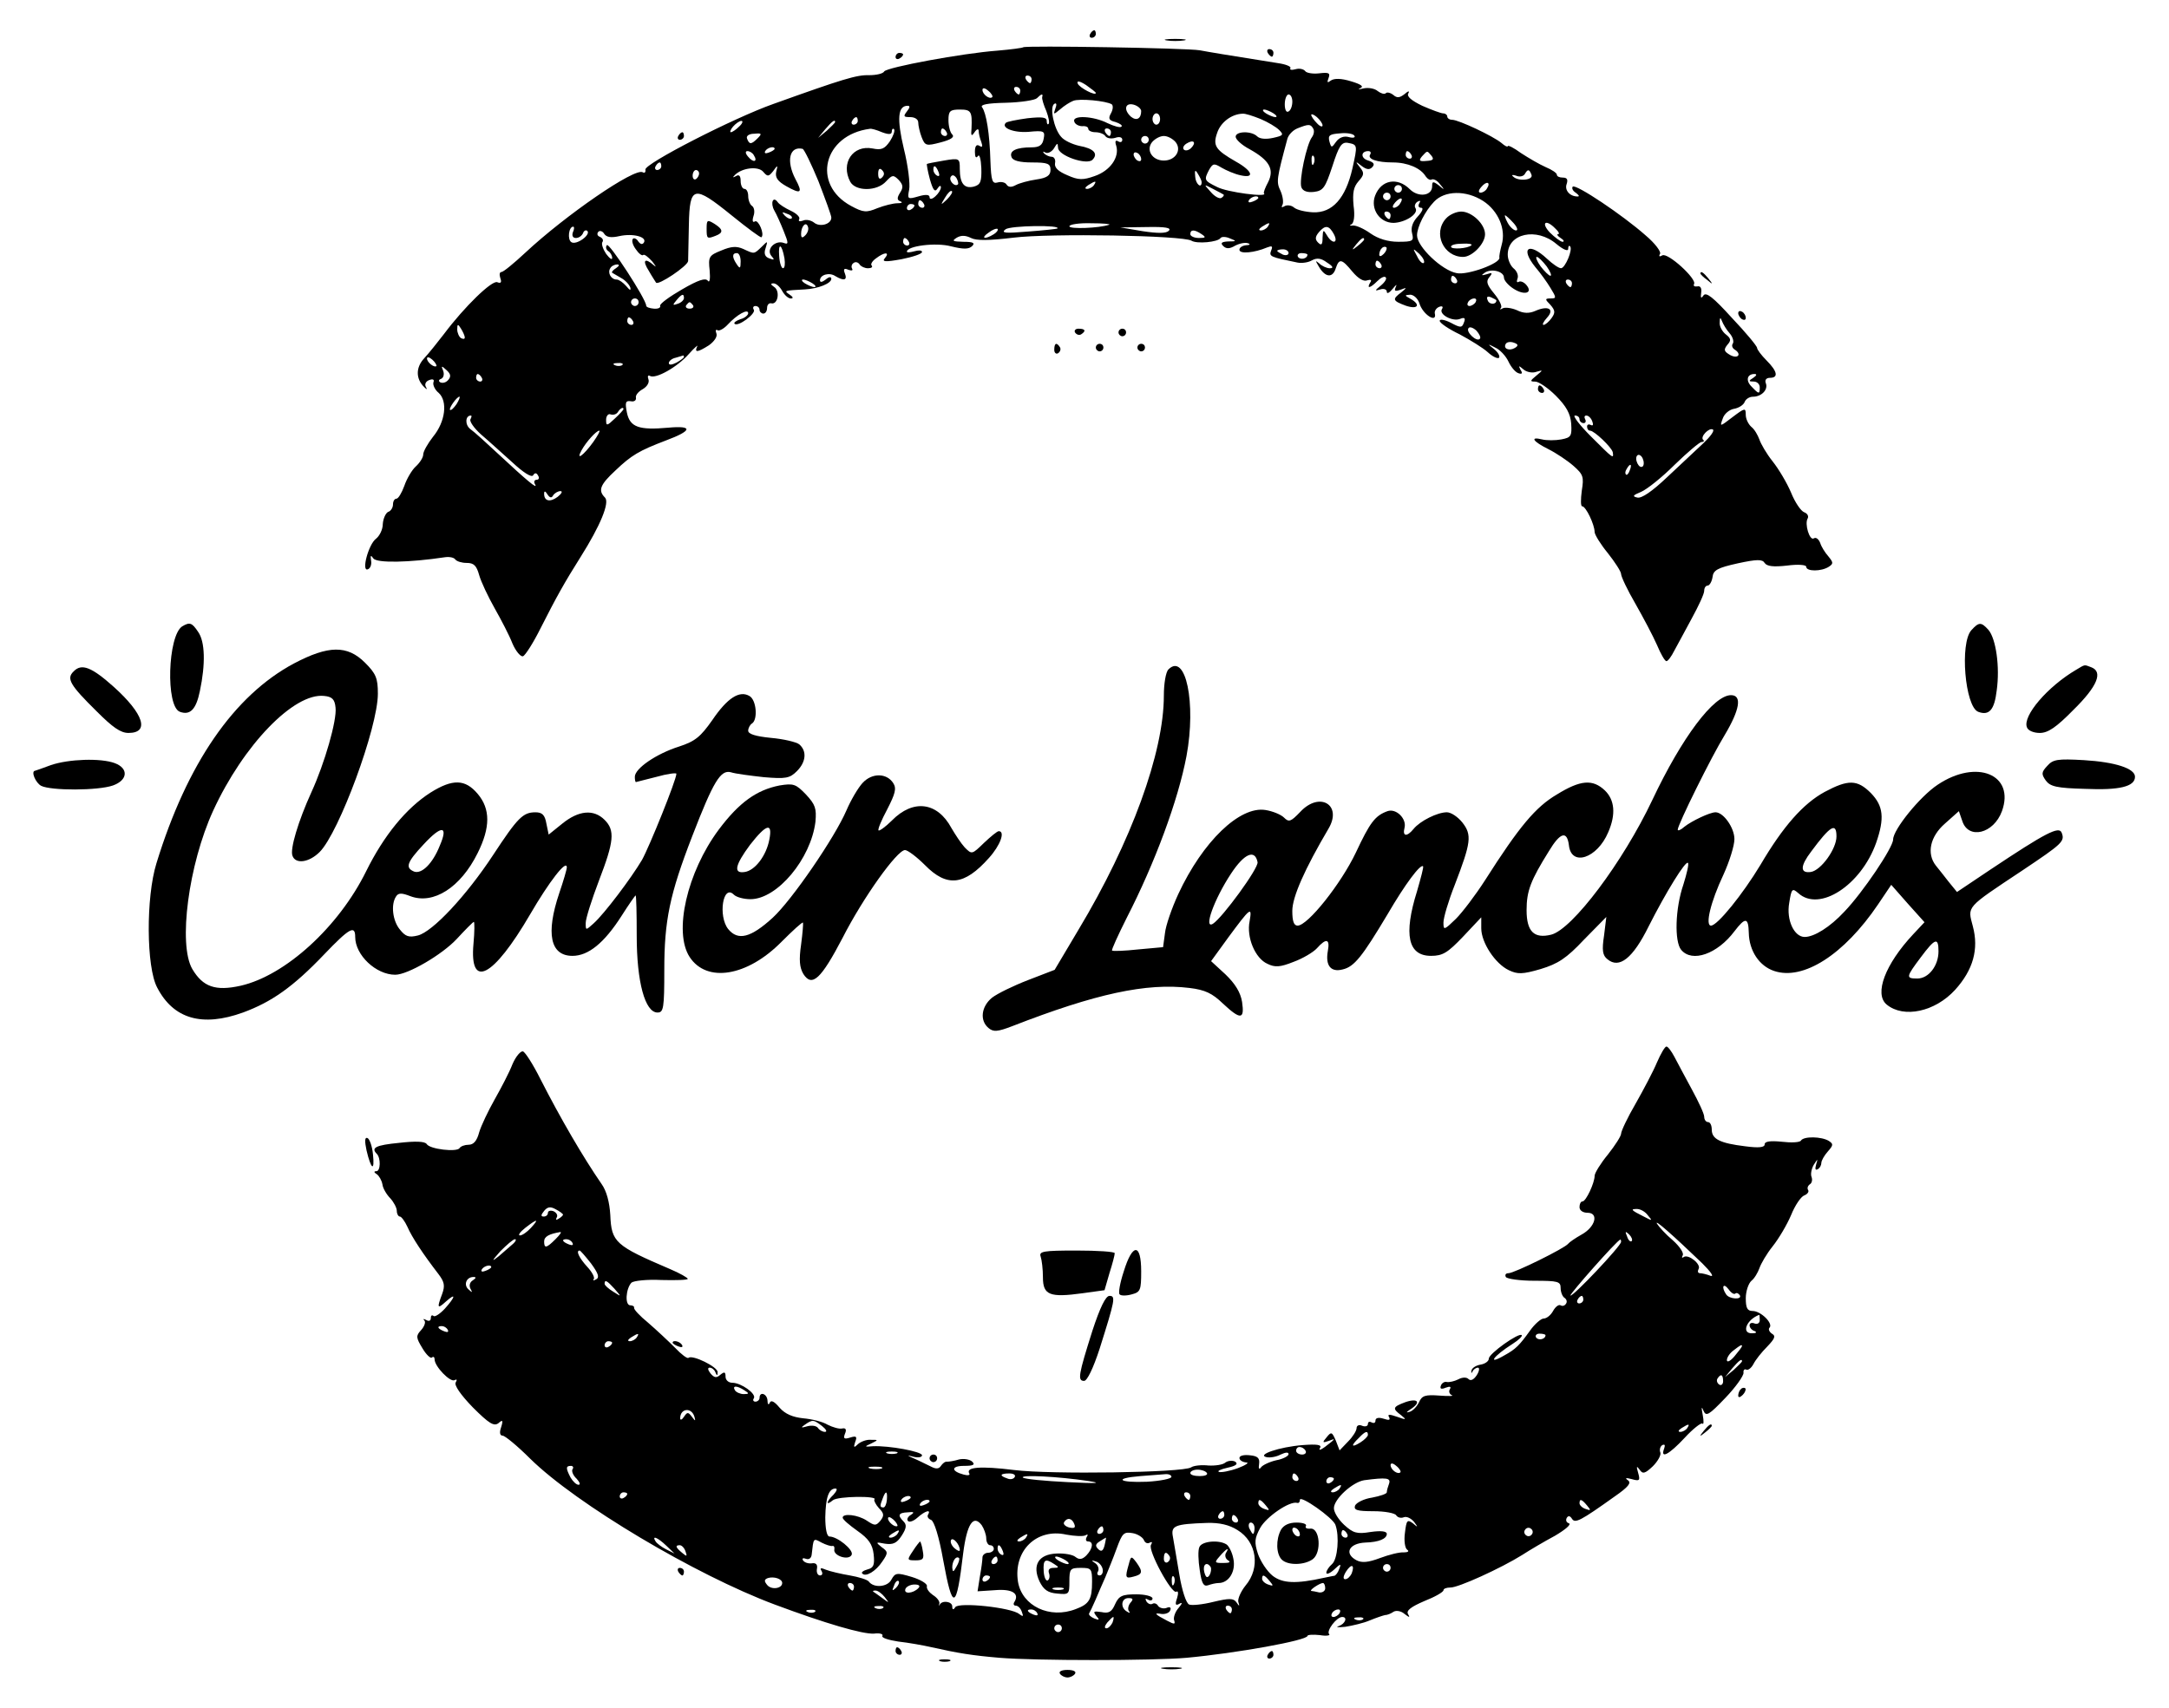 <?xml version="1.0" standalone="no"?>
<!DOCTYPE svg PUBLIC "-//W3C//DTD SVG 20010904//EN"
 "http://www.w3.org/TR/2001/REC-SVG-20010904/DTD/svg10.dtd">
<svg version="1.0" xmlns="http://www.w3.org/2000/svg"
 width="574pt" height="452pt" viewBox="0 0 574 452"
 preserveAspectRatio="xMidYMid meet">

<g transform="translate(0,452) scale(0.1,-0.1)"
fill="#000000" stroke="none">
<path d="M2885 4430 c-3 -5 -1 -10 4 -10 6 0 11 5 11 10 0 6 -2 10 -4 10 -3 0
-8 -4 -11 -10z"/>
<path d="M3088 4413 c12 -2 32 -2 45 0 12 2 2 4 -23 4 -25 0 -35 -2 -22 -4z"/>
<path d="M2708 4395 c-2 -2 -33 -6 -68 -9 -94 -7 -292 -44 -300 -55 -3 -6 -21
-10 -40 -10 -33 1 -69 -10 -253 -76 -105 -37 -343 -159 -339 -174 1 -7 -2 -10
-7 -7 -21 13 -205 -114 -311 -213 -30 -28 -58 -51 -63 -51 -5 0 -6 -7 -3 -16
4 -11 2 -15 -8 -11 -14 6 -87 -65 -141 -137 -17 -22 -40 -51 -53 -65 -22 -24
-22 -54 1 -76 7 -7 8 -6 4 1 -4 7 0 15 9 18 10 4 14 1 11 -6 -2 -7 4 -20 14
-28 24 -22 18 -76 -15 -116 -14 -18 -26 -39 -26 -47 0 -8 -9 -22 -20 -32 -10
-9 -24 -33 -30 -51 -7 -19 -16 -34 -21 -34 -5 0 -9 -7 -9 -15 0 -9 -6 -18 -13
-20 -6 -3 -13 -17 -14 -32 0 -15 -9 -32 -18 -39 -20 -15 -39 -87 -22 -81 7 2
11 13 9 23 -2 14 -1 16 6 6 9 -13 96 -11 189 3 13 2 25 -1 28 -6 4 -5 17 -9
30 -9 19 0 26 -7 33 -32 5 -18 24 -58 41 -88 17 -30 39 -72 47 -93 9 -21 22
-36 28 -34 6 2 27 35 46 73 43 85 65 124 106 189 53 84 78 145 65 158 -19 19
-13 34 28 72 42 40 62 52 133 79 70 26 73 40 7 34 -78 -7 -102 1 -110 40 -5
26 -4 32 10 30 9 -2 15 2 14 9 -2 7 7 17 18 23 12 7 18 18 15 26 -3 8 -1 12 4
9 15 -9 72 23 103 58 16 18 26 26 22 20 -8 -17 1 -16 31 3 14 10 23 23 20 31
-3 8 -2 12 3 9 4 -3 17 4 27 15 24 26 54 43 54 30 0 -5 -9 -13 -21 -16 -11 -4
-18 -9 -15 -12 9 -9 57 27 51 37 -4 6 -1 10 4 10 6 0 11 -4 11 -10 0 -5 5 -10
10 -10 6 0 10 7 10 15 0 8 5 14 12 12 17 -3 23 34 6 44 -9 6 -9 9 -1 9 7 0 17
-9 23 -20 6 -11 16 -20 23 -20 7 0 6 4 -3 10 -16 11 -16 11 40 14 36 2 70 16
70 28 0 6 -6 6 -15 -2 -9 -7 -15 -8 -15 -2 0 15 25 22 41 11 22 -13 32 -11 25
7 -5 12 -2 15 9 10 9 -3 13 -2 10 3 -3 5 -1 12 4 15 5 4 12 2 16 -4 3 -5 13
-10 22 -10 9 0 13 3 10 7 -4 3 1 12 11 19 22 17 38 18 24 1 -9 -10 0 -11 44
-3 30 6 54 14 54 19 0 5 -9 5 -20 2 -11 -3 -20 -4 -20 -1 0 15 77 25 117 14
33 -8 47 -8 56 1 8 8 2 11 -23 11 -29 1 -32 2 -18 11 12 7 24 6 38 -1 14 -7
46 -7 112 1 97 12 448 6 471 -8 14 -9 70 -4 77 7 3 4 14 4 25 -1 18 -7 18 -8
-5 -8 -17 -1 -21 -4 -13 -12 8 -8 17 -8 32 1 12 6 27 9 34 6 7 -2 4 -5 -5 -5
-10 -1 -18 -6 -18 -12 0 -12 40 -8 73 6 13 5 16 4 11 -8 -6 -16 -3 -17 70 -32
11 -2 28 0 38 6 13 7 24 6 40 -6 16 -10 18 -15 7 -15 -8 0 -21 6 -28 13 -11 9
-10 7 0 -10 17 -28 36 -29 44 -3 9 27 16 25 44 -9 15 -18 30 -27 39 -23 10 3
13 1 8 -6 -10 -17 0 -15 19 4 9 9 19 14 22 10 4 -3 -2 -13 -13 -22 -16 -13
-17 -15 -1 -10 9 3 17 0 17 -6 0 -7 7 -3 16 8 8 10 12 13 8 5 -5 -11 -3 -13
12 -8 18 7 18 6 2 -7 -24 -18 -23 -22 12 -35 32 -11 41 2 13 18 -16 9 -17 10
-1 11 9 0 20 -10 24 -22 9 -31 48 -55 41 -27 -1 6 4 14 12 17 8 3 11 0 7 -6
-9 -14 28 -34 48 -26 12 5 15 2 10 -10 -5 -14 -9 -14 -35 0 -16 8 -29 10 -29
5 0 -6 24 -22 53 -36 28 -15 62 -36 74 -47 13 -12 26 -18 30 -15 3 4 -2 14
-13 23 -18 14 -18 15 3 4 12 -5 28 -22 35 -37 7 -15 19 -29 27 -31 9 -3 11 0
5 9 -6 12 -5 12 8 1 8 -7 24 -10 34 -6 18 5 18 5 0 -10 -17 -14 -18 -16 -3
-16 9 0 34 -17 54 -37 28 -28 39 -48 41 -74 2 -33 0 -37 -26 -42 -16 -3 -39
-3 -51 0 -33 8 -25 -5 17 -26 20 -10 50 -30 66 -44 26 -23 28 -29 22 -66 -3
-23 -3 -41 1 -41 10 0 33 -49 33 -68 0 -7 16 -33 35 -56 19 -24 35 -49 35 -55
0 -7 17 -43 38 -79 21 -37 47 -86 57 -109 10 -24 21 -43 25 -43 4 0 13 12 21
28 8 15 29 53 46 85 18 33 33 65 33 73 0 8 4 14 9 14 5 0 11 10 13 22 2 19 13
25 67 37 51 11 65 11 71 1 6 -9 23 -11 59 -7 30 4 51 2 51 -3 0 -13 40 -13 60
0 12 8 12 11 -1 27 -9 10 -19 26 -22 36 -4 10 -11 16 -17 12 -11 -7 -25 39
-16 53 3 6 -1 13 -9 16 -9 3 -25 27 -35 52 -11 26 -33 63 -49 83 -16 20 -31
46 -35 58 -4 11 -13 27 -21 33 -8 7 -15 21 -15 32 0 19 -2 19 -35 -6 -34 -26
-34 -26 -26 -4 4 13 18 24 30 26 12 2 25 10 28 18 3 8 13 14 22 14 23 0 41 19
34 36 -3 8 1 14 11 14 23 0 20 17 -9 46 -14 14 -25 29 -25 33 0 5 -30 41 -67
80 -49 54 -68 69 -75 59 -6 -9 -8 -7 -6 7 2 12 -2 19 -10 17 -8 -1 -11 1 -9 6
9 13 -70 85 -84 76 -7 -4 -10 -3 -6 4 4 5 -13 28 -38 49 -61 54 -185 137 -193
129 -3 -4 0 -11 8 -16 8 -6 11 -10 5 -10 -21 0 -35 17 -29 33 4 12 1 17 -10
17 -9 0 -16 3 -16 8 0 4 -13 13 -30 20 -16 7 -45 24 -65 37 -19 14 -35 22 -35
18 0 -3 -8 1 -17 9 -22 18 -113 61 -130 61 -7 0 -13 4 -13 9 0 4 -5 8 -11 8
-5 0 -30 9 -55 20 -29 14 -42 25 -37 33 4 7 0 7 -10 -2 -13 -10 -20 -11 -30
-2 -8 6 -17 8 -20 4 -4 -3 -13 0 -21 6 -8 7 -25 10 -38 7 -13 -3 -16 -3 -8 1
10 4 2 10 -25 18 -26 8 -44 8 -53 2 -9 -7 -11 -6 -6 7 5 13 0 15 -25 12 -17
-2 -34 1 -37 6 -4 5 -15 8 -25 5 -11 -3 -17 -2 -14 3 2 4 -12 10 -33 13 -145
23 -180 29 -207 34 -34 6 -462 13 -467 8z m22 -85 c0 -5 -2 -10 -4 -10 -3 0
-8 5 -11 10 -3 6 -1 10 4 10 6 0 11 -4 11 -10z m170 -36 c0 -9 -44 14 -48 25
-3 8 5 7 22 -4 14 -10 26 -19 26 -21z m-274 -11 c-7 -7 -26 7 -26 19 0 6 6 6
15 -2 9 -7 13 -15 11 -17z m74 17 c0 -5 -2 -10 -4 -10 -3 0 -8 5 -11 10 -3 6
-1 10 4 10 6 0 11 -4 11 -10z m58 -17 c-1 -5 4 -21 11 -37 6 -16 9 -31 6 -34
-3 -3 -5 1 -5 8 0 10 -13 11 -51 7 -29 -4 -54 -9 -57 -12 -14 -13 20 -27 60
-24 41 4 44 2 40 -18 -3 -17 -11 -23 -32 -23 -40 0 -60 -9 -53 -26 3 -9 21
-14 54 -14 42 0 49 -3 49 -20 0 -14 -9 -21 -37 -25 -21 -3 -46 -10 -55 -15
-11 -6 -19 -6 -24 1 -3 6 -14 9 -24 6 -14 -4 -17 4 -19 57 -2 73 -11 127 -22
142 -6 7 14 11 63 12 40 1 77 7 82 12 12 12 17 13 14 3z m662 -12 c0 -11 -4
-23 -10 -26 -6 -4 -10 5 -10 19 0 14 5 26 10 26 6 0 10 -9 10 -19z m-478 -7
c4 -3 4 -13 -2 -24 -8 -14 -5 -19 12 -23 12 -4 19 -9 16 -12 -3 -4 -20 1 -37
9 -37 19 -95 22 -88 4 2 -7 12 -12 21 -12 9 1 16 -2 16 -7 0 -5 9 -9 19 -9 11
0 23 -5 26 -10 4 -6 15 -8 26 -5 11 4 19 2 19 -5 0 -6 -5 -8 -11 -4 -7 4 -9 0
-5 -12 9 -30 -16 -66 -57 -80 -31 -11 -43 -11 -72 2 -24 10 -35 20 -33 32 2 9
-2 17 -9 17 -6 0 -15 4 -20 9 -4 5 -3 6 4 2 6 -3 16 2 22 11 9 15 10 16 11 2
0 -21 76 -47 91 -32 16 16 4 30 -35 37 -18 4 -40 14 -48 24 -19 21 -31 79 -18
87 6 4 7 -2 3 -12 -6 -17 -5 -17 13 -2 10 9 26 19 34 22 16 7 87 0 102 -9z
m78 -18 c0 -20 -12 -27 -27 -15 -20 18 -16 38 7 32 11 -3 20 -11 20 -17z
m-620 -1 c-10 -13 -9 -15 9 -15 12 0 21 -6 21 -14 0 -8 4 -26 9 -39 9 -23 12
-24 50 -14 27 7 38 14 31 21 -6 6 -10 23 -10 38 0 24 4 28 30 28 30 0 33 -5
31 -50 -2 -20 0 -22 8 -10 6 9 11 10 11 3 0 -6 3 -19 7 -29 4 -12 3 -15 -5
-10 -8 5 -12 -1 -12 -16 0 -14 3 -18 8 -11 4 6 8 -8 9 -32 1 -36 -2 -44 -20
-49 -25 -6 -37 8 -37 47 0 28 -1 29 -42 22 -24 -4 -44 -8 -45 -9 -1 -1 2 -19
8 -41 8 -28 13 -35 20 -24 5 8 9 9 9 3 0 -6 -7 -17 -15 -24 -9 -8 -15 -8 -15
-2 0 7 -10 8 -30 2 -28 -8 -29 -7 -24 18 3 15 -3 64 -14 108 -19 80 -16 114
10 114 7 0 6 -5 -2 -15z m970 -5 c8 -5 11 -10 5 -10 -5 0 -17 5 -25 10 -8 5
-10 10 -5 10 6 0 17 -5 25 -10z m-300 -15 c0 -8 -4 -15 -10 -15 -5 0 -10 7
-10 15 0 8 5 15 10 15 6 0 10 -7 10 -15z m266 0 c19 -8 41 -21 49 -29 13 -13
11 -15 -16 -21 -18 -4 -35 -3 -42 4 -15 15 -57 14 -57 -1 0 -7 16 -22 37 -33
52 -29 66 -53 49 -87 -8 -15 -13 -28 -11 -30 12 -11 -98 3 -124 17 -35 17 -35
19 -21 46 10 17 13 17 33 5 12 -7 35 -17 50 -20 39 -9 31 12 -12 36 -54 31
-62 42 -50 76 9 28 38 50 67 51 7 1 28 -6 48 -14z m164 -17 c0 -5 -7 -3 -15 6
-8 8 -15 18 -15 22 0 3 7 1 15 -6 8 -7 15 -17 15 -22z m-1230 12 c0 -5 -5 -10
-11 -10 -5 0 -7 5 -4 10 3 6 8 10 11 10 2 0 4 -4 4 -10z m-314 -15 c-8 -8 -18
-15 -22 -15 -3 0 -1 7 6 15 7 8 17 15 22 15 5 0 3 -7 -6 -15z m254 12 c0 -2
-10 -12 -22 -23 l-23 -19 19 23 c18 21 26 27 26 19z m1265 -17 c4 -6 2 -16 -3
-23 -14 -18 -35 -115 -28 -133 4 -10 16 -14 33 -12 25 3 30 11 49 68 17 53 24
64 40 62 27 -5 27 -5 13 -68 -18 -79 -53 -118 -104 -116 -20 1 -43 6 -51 13
-7 6 -19 7 -25 3 -7 -4 -9 -3 -5 4 3 6 1 22 -5 36 -12 25 -11 31 18 139 3 10
14 22 26 27 30 12 35 12 42 0z m-1141 -10 c19 -7 26 -6 26 2 0 6 3 9 6 6 3 -4
-2 -18 -11 -32 -14 -20 -22 -24 -46 -19 -52 10 -85 -39 -59 -88 14 -26 71 -26
95 1 16 17 19 18 33 4 12 -13 13 -20 4 -34 -9 -14 -8 -20 1 -23 7 -3 3 -5 -8
-5 -11 0 -35 -6 -53 -13 -29 -12 -37 -12 -70 6 -105 57 -73 188 50 204 4 1 18
-3 32 -9z m171 0 c3 -5 1 -10 -4 -10 -6 0 -11 5 -11 10 0 6 2 10 4 10 3 0 8
-4 11 -10z m435 0 c0 -5 -2 -10 -4 -10 -3 0 -8 5 -11 10 -3 6 -1 10 4 10 6 0
11 -4 11 -10z m-935 -16 c-17 -17 -22 -17 -28 -1 -3 7 5 13 19 13 20 2 21 0 9
-12z m1579 7 c4 -5 -3 -7 -14 -4 -13 4 -26 -1 -34 -12 -12 -17 -13 -17 -18 1
-4 16 1 19 28 21 18 2 35 -1 38 -6z m-544 -11 c0 -5 -4 -10 -10 -10 -5 0 -10
5 -10 10 0 6 5 10 10 10 6 0 10 -4 10 -10z m71 -6 c17 -21 0 -49 -31 -49 -31
0 -48 28 -31 49 8 9 21 16 31 16 10 0 23 -7 31 -16z m41 -16 c-6 -6 -15 -8
-19 -4 -4 4 -1 11 7 16 19 12 27 3 12 -12z m-1102 -2 c0 -2 -7 -7 -16 -10 -8
-3 -12 -2 -9 4 6 10 25 14 25 6z m116 -86 c18 -47 34 -90 34 -96 0 -18 -31
-26 -46 -13 -8 6 -21 9 -29 5 -9 -3 -13 -2 -10 4 3 5 -7 15 -22 22 -15 7 -31
17 -35 23 -12 17 -20 -2 -9 -22 6 -10 17 -35 25 -55 13 -32 13 -36 0 -31 -22
8 -47 -16 -33 -34 10 -11 8 -12 -5 -7 -12 4 -15 13 -10 27 6 20 6 20 -10 4
-21 -20 -19 -20 -49 -6 -18 8 -32 7 -58 -4 -33 -13 -35 -17 -31 -53 2 -22 0
-34 -5 -27 -6 8 -25 2 -68 -23 -33 -19 -59 -38 -58 -43 2 -6 -6 -9 -17 -8 -11
1 -20 4 -20 8 0 17 -99 169 -104 160 -4 -5 -2 -12 4 -16 5 -3 10 -11 10 -18 0
-6 -7 -1 -16 11 -8 12 -13 26 -10 31 4 5 0 11 -6 14 -7 2 -9 8 -5 13 4 5 12 2
16 -5 6 -9 18 -11 40 -6 36 8 74 -2 65 -17 -4 -6 -9 -5 -15 3 -4 7 -11 10 -14
7 -4 -4 -1 -16 7 -27 8 -12 17 -19 20 -16 3 3 13 -5 24 -17 10 -13 12 -17 4
-10 -24 21 -31 13 -13 -15 9 -16 18 -29 19 -31 5 -9 84 44 85 57 0 9 1 52 2
96 2 104 13 106 113 25 42 -34 77 -60 79 -58 9 8 -8 47 -17 42 -6 -4 -8 1 -4
14 4 11 2 23 -4 27 -5 3 -10 15 -10 26 0 10 -4 19 -10 19 -5 0 -10 9 -10 21 0
13 -4 18 -12 13 -9 -5 -10 -4 -3 3 19 19 62 24 75 8 11 -13 14 -13 26 2 12 17
13 17 8 -2 -3 -15 4 -25 27 -38 39 -22 44 -18 24 19 -25 48 -16 88 19 80 4 -1
23 -40 42 -86z m-171 69 c11 -17 -1 -21 -15 -4 -8 9 -8 15 -2 15 6 0 14 -5 17
-11z m1025 -10 c0 -6 -4 -7 -10 -4 -5 3 -10 11 -10 16 0 6 5 7 10 4 6 -3 10
-11 10 -16z m606 12 c-8 -12 18 -21 60 -21 39 0 74 -15 87 -37 5 -7 12 -11 16
-8 5 2 15 -3 22 -13 13 -15 12 -16 -3 -3 -16 12 -18 11 -18 -2 0 -26 -37 -30
-59 -8 -33 33 -76 25 -92 -17 -13 -35 12 -72 49 -72 31 1 67 24 58 39 -4 5 -1
13 5 17 8 4 9 3 5 -4 -4 -7 -2 -12 5 -12 7 0 3 -10 -9 -23 -14 -15 -19 -30
-15 -45 5 -20 2 -22 -37 -22 -27 0 -53 8 -73 22 -18 13 -39 22 -47 21 -8 -1
-10 0 -4 3 7 3 10 22 6 50 -3 34 0 49 13 64 15 17 16 22 4 37 -13 16 -12 17 4
4 13 -10 21 -11 28 -4 8 8 5 13 -10 18 -21 6 -20 25 0 25 6 0 8 -4 5 -9z m109
-1 c3 -5 1 -10 -4 -10 -6 0 -11 5 -11 10 0 6 2 10 4 10 3 0 8 -4 11 -10z m53
-2 c8 -10 4 -13 -13 -14 -19 -2 -21 1 -12 12 15 16 13 16 25 2z m-311 -20 c-3
-8 -6 -5 -6 6 -1 11 2 17 5 13 3 -3 4 -12 1 -19z m-1727 -8 c0 -5 -5 -10 -11
-10 -5 0 -7 5 -4 10 3 6 8 10 11 10 2 0 4 -4 4 -10z m584 -30 c-6 -6 -10 -3
-10 10 0 13 4 16 10 10 7 -7 7 -13 0 -20z m150 14 c3 -8 2 -12 -4 -9 -6 3 -10
10 -10 16 0 14 7 11 14 -7z m-634 -3 c0 -6 -4 -12 -8 -15 -5 -3 -9 1 -9 9 0 8
4 15 9 15 4 0 8 -4 8 -9z m1330 -23 c0 -19 -16 -5 -17 14 -2 18 0 20 7 8 5 -8
10 -18 10 -22z m873 19 c5 -14 -36 -18 -49 -4 -5 4 -1 5 8 2 9 -4 19 -2 23 4
8 14 12 14 18 -2z m-1518 -25 c-8 -8 -25 10 -19 20 4 6 9 5 15 -3 4 -7 6 -15
4 -17z m360 -2 c-3 -5 -12 -10 -18 -10 -7 0 -6 4 3 10 19 12 23 12 15 0z
m1040 -9 c-3 -6 -11 -11 -17 -11 -6 0 -6 6 2 15 14 17 26 13 15 -4z m-697 -16
c2 -2 -1 -6 -6 -9 -5 -3 -18 4 -28 16 -19 21 -19 21 6 8 14 -7 26 -14 28 -15z
m472 15 c0 -5 -4 -10 -10 -10 -5 0 -10 5 -10 10 0 6 5 10 10 10 6 0 10 -4 10
-10z m-1204 -28 c-17 -16 -18 -16 -5 5 7 12 15 20 18 17 3 -2 -3 -12 -13 -22z
m1174 8 c0 -5 -4 -10 -10 -10 -5 0 -10 5 -10 10 0 6 5 10 10 10 6 0 10 -4 10
-10z m245 -12 c40 -26 61 -75 49 -116 -4 -15 -7 -30 -6 -34 3 -15 -84 -47
-113 -41 -39 7 -105 70 -105 100 0 22 21 64 45 89 28 30 85 31 130 2z m-595 8
c0 -2 -7 -7 -16 -10 -8 -3 -12 -2 -9 4 6 10 25 14 25 6z m375 -15 c-3 -6 -11
-11 -16 -11 -5 0 -4 6 3 14 14 16 24 13 13 -3z m-1260 -1 c3 -5 1 -10 -4 -10
-6 0 -11 5 -11 10 0 6 2 10 4 10 3 0 8 -4 11 -10z m-25 -4 c0 -3 -4 -8 -10
-11 -5 -3 -10 -1 -10 4 0 6 5 11 10 11 6 0 10 -2 10 -4z m-325 -34 c-3 -3 -11
0 -18 7 -9 10 -8 11 6 5 10 -3 15 -9 12 -12z m1585 8 c0 -5 -2 -10 -4 -10 -3
0 -8 5 -11 10 -3 6 -1 10 4 10 6 0 11 -4 11 -10z m325 -20 c10 -11 13 -20 7
-20 -6 0 -16 9 -22 20 -6 11 -9 20 -7 20 2 0 12 -9 22 -20z m-1874 -33 c-8 -8
-11 -7 -11 4 0 20 13 34 18 19 3 -7 -1 -17 -7 -23z m667 18 c-2 -1 -37 -5 -78
-8 -60 -5 -72 -4 -59 6 13 10 149 12 137 2z m137 10 c-26 -9 -105 -12 -105 -4
0 5 26 9 58 8 31 0 53 -2 47 -4z m420 -5 c-3 -5 -12 -10 -18 -10 -7 0 -6 4 3
10 19 12 23 12 15 0z m761 -5 c9 -8 12 -15 7 -15 -4 0 -1 -5 7 -10 8 -5 11
-10 5 -10 -5 0 -21 12 -34 25 -24 26 -10 36 15 10z m-2600 -10 c-3 -9 0 -15 8
-15 8 0 16 6 19 13 2 6 7 9 11 6 11 -10 -29 -39 -42 -30 -11 7 -7 41 5 41 3 0
3 -7 -1 -15z m1114 -5 c-24 -15 -36 -11 -14 4 10 8 21 12 24 10 2 -3 -2 -9
-10 -14z m463 9 c-7 -7 -29 -7 -69 -1 l-59 10 70 1 c49 1 66 -2 58 -10z m437
-9 c13 -25 -5 -27 -19 -2 -9 15 -10 14 -11 -7 0 -19 -3 -22 -12 -13 -8 8 -8
15 2 27 17 20 27 19 40 -5z m-350 0 c12 -8 11 -10 -7 -10 -13 0 -23 5 -23 10
0 13 11 13 30 0z m939 -26 c18 -15 31 -20 31 -13 0 7 2 10 5 7 8 -8 -13 -58
-24 -58 -6 0 -22 11 -37 25 -48 45 -72 29 -31 -22 13 -15 31 -40 40 -55 16
-26 16 -28 1 -28 -16 0 -16 -2 -1 -17 13 -15 13 -21 3 -35 -7 -10 -17 -18 -21
-18 -5 0 0 9 9 19 21 23 3 33 -31 18 -16 -7 -31 -7 -49 2 -14 6 -31 8 -37 5
-7 -4 -9 -4 -5 1 4 4 -4 21 -18 38 -19 23 -22 32 -13 43 10 12 8 13 -7 8 -14
-4 -15 -3 -5 4 17 12 51 4 51 -13 0 -7 11 -20 25 -29 29 -19 53 -12 34 10 -6
7 -15 11 -20 8 -5 -3 -6 1 -3 9 3 8 -2 20 -11 27 -8 7 -15 23 -15 36 0 56 76
73 129 28z m-1714 6 c3 -5 1 -10 -4 -10 -6 0 -11 5 -11 10 0 6 2 10 4 10 3 0
8 -4 11 -10z m1205 6 c0 -2 -8 -10 -17 -17 -16 -13 -17 -12 -4 4 13 16 21 21
21 13z m-1534 -50 c2 -14 1 -26 -4 -26 -4 0 -9 14 -10 32 -3 37 7 33 14 -6z
m1586 12 c-7 -7 -12 -8 -12 -2 0 6 3 14 7 17 3 4 9 5 12 2 2 -3 -1 -11 -7 -17z
m-252 2 c0 -5 -7 -7 -15 -4 -8 4 -15 8 -15 10 0 2 7 4 15 4 8 0 15 -4 15 -10z
m358 -26 c-4 -3 -12 5 -18 18 -12 22 -12 22 6 6 10 -10 15 -20 12 -24z m-1808
4 c0 -19 -2 -20 -10 -8 -13 19 -13 30 0 30 6 0 10 -10 10 -22z m1500 18 c0
-11 -19 -15 -25 -6 -3 5 1 10 9 10 9 0 16 -2 16 -4z m633 -31 c10 -14 14 -25
10 -25 -4 0 -16 12 -26 25 -10 14 -14 25 -10 25 4 0 16 -12 26 -25z m-438 5
c3 -5 1 -10 -4 -10 -6 0 -11 5 -11 10 0 6 2 10 4 10 3 0 8 -4 11 -10z m-2025
-10 c-8 -5 -12 -10 -10 -12 3 -2 14 -8 24 -14 11 -6 21 -17 24 -25 2 -9 -1 -8
-11 4 -8 9 -19 17 -25 17 -15 0 -25 18 -17 30 3 6 12 10 18 10 7 0 6 -4 -3
-10z m2225 -30 c3 -5 1 -10 -4 -10 -6 0 -11 5 -11 10 0 6 2 10 4 10 3 0 8 -4
11 -10z m-1705 -10 c8 -5 11 -10 5 -10 -5 0 -17 5 -25 10 -8 5 -10 10 -5 10 6
0 17 -5 25 -10z m2010 0 c0 -5 -2 -10 -4 -10 -3 0 -8 5 -11 10 -3 6 -1 10 4
10 6 0 11 -4 11 -10z m-2350 -39 c0 -5 -7 -12 -16 -15 -14 -5 -15 -4 -4 9 14
17 20 19 20 6z m2150 -6 c0 -12 -19 -12 -23 0 -4 9 -1 12 9 8 7 -3 14 -7 14
-8z m-2270 -5 c0 -5 -4 -10 -10 -10 -5 0 -10 5 -10 10 0 6 5 10 10 10 6 0 10
-4 10 -10z m2215 0 c-3 -5 -11 -10 -16 -10 -6 0 -7 5 -4 10 3 6 11 10 16 10 6
0 7 -4 4 -10z m-2071 -8 c3 -5 -1 -9 -9 -9 -8 0 -12 4 -9 9 3 4 7 8 9 8 2 0 6
-4 9 -8z m-159 -42 c3 -5 1 -10 -4 -10 -6 0 -11 5 -11 10 0 6 2 10 4 10 3 0 8
-4 11 -10z m2902 -32 c8 -9 12 -21 9 -27 -4 -5 -2 -12 4 -16 20 -12 10 -26
-11 -15 -17 10 -18 14 -8 27 11 12 10 17 -4 28 -9 7 -17 21 -16 31 0 14 2 15
6 4 3 -8 12 -23 20 -32z m-3347 -11 c0 -5 -4 -5 -10 -2 -5 3 -10 14 -10 23 0
15 2 15 10 2 5 -8 10 -19 10 -23z m2686 -4 c-8 -9 -37 18 -30 28 3 5 12 2 21
-6 8 -9 13 -19 9 -22z m93 -24 c-15 -9 -32 -2 -24 11 3 5 13 6 21 3 12 -4 13
-8 3 -14z m-2854 -48 c-6 -5 -25 10 -25 20 0 5 6 4 14 -3 8 -7 12 -15 11 -17z
m655 24 c0 -2 -9 -9 -20 -15 -12 -6 -20 -7 -20 -1 0 5 8 12 18 14 9 3 18 5 20
6 1 0 2 -1 2 -4z m-163 -21 c-3 -3 -12 -4 -19 -1 -8 3 -5 6 6 6 11 1 17 -2 13
-5z m-461 -40 c-6 -7 -15 -9 -21 -6 -5 3 -4 7 2 9 7 3 9 12 6 21 -6 14 -5 15
9 2 11 -10 12 -17 4 -26z m89 6 c3 -5 1 -10 -4 -10 -6 0 -11 5 -11 10 0 6 2
10 4 10 3 0 8 -4 11 -10z m3365 0 c-13 -8 -13 -10 1 -10 9 0 16 -7 16 -15 0
-19 -2 -19 -21 1 -17 16 -13 34 7 34 7 0 6 -4 -3 -10z m-3432 -70 c-7 -10 -14
-17 -17 -15 -4 4 18 35 25 35 2 0 -1 -9 -8 -20z m442 -13 c0 -2 -10 -13 -23
-25 -21 -20 -23 -20 -23 -3 0 10 6 17 12 14 7 -2 15 0 19 6 6 10 15 15 15 8z
m-405 -27 c-3 -5 9 -23 28 -40 19 -16 56 -50 83 -74 29 -27 51 -41 55 -34 4 7
9 7 13 -1 4 -6 2 -11 -4 -11 -6 0 -8 -6 -4 -12 9 -16 -24 12 -97 80 -31 29
-64 59 -74 66 -15 11 -14 36 1 36 3 0 2 -4 -1 -10z m2935 0 c0 -5 5 -10 11
-10 5 0 7 5 4 10 -3 6 -2 10 3 10 6 0 13 -7 16 -16 3 -8 2 -12 -4 -9 -6 3 -10
1 -10 -4 0 -6 3 -11 8 -11 11 0 57 -44 60 -57 3 -19 1 -17 -58 42 -30 30 -49
55 -42 55 7 0 12 -4 12 -10z m328 -63 c-19 -18 -62 -58 -96 -90 -40 -38 -68
-57 -79 -54 -14 3 -12 6 10 15 16 7 56 39 89 72 34 33 66 60 71 60 6 0 8 3 4
6 -8 8 16 33 26 27 5 -3 -7 -19 -25 -36z m-2938 3 c-26 -36 -47 -51 -31 -22
12 22 39 52 47 52 3 0 -4 -13 -16 -30z m2780 -56 c0 -8 -4 -12 -10 -9 -5 3
-10 13 -10 21 0 8 5 12 10 9 6 -3 10 -13 10 -21z m-37 -19 c-3 -9 -8 -14 -10
-11 -3 3 -2 9 2 15 9 16 15 13 8 -4z m-2849 -66 c4 6 13 11 19 11 7 0 3 -7 -7
-15 -20 -15 -36 -12 -36 8 0 8 3 8 9 -2 6 -9 11 -10 15 -2z"/>
<path d="M1870 3915 c0 -27 1 -28 24 -19 21 8 20 17 -4 32 -18 11 -20 10 -20
-13z"/>
<path d="M3827 3942 c-36 -39 -7 -102 45 -102 24 0 58 35 58 60 0 27 -35 60
-63 60 -13 0 -31 -8 -40 -18z m67 -71 c-9 -9 -54 -12 -54 -4 0 5 13 8 30 8 16
1 27 -1 24 -4z"/>
<path d="M3355 4380 c3 -5 8 -10 11 -10 2 0 4 5 4 10 0 6 -5 10 -11 10 -5 0
-7 -4 -4 -10z"/>
<path d="M2370 4369 c0 -5 5 -7 10 -4 6 3 10 8 10 11 0 2 -4 4 -10 4 -5 0 -10
-5 -10 -11z"/>
<path d="M1795 4160 c-3 -5 -1 -10 4 -10 6 0 11 5 11 10 0 6 -2 10 -4 10 -3 0
-8 -4 -11 -10z"/>
<path d="M4500 3796 c0 -2 8 -10 18 -17 15 -13 16 -12 3 4 -13 16 -21 21 -21
13z"/>
<path d="M4600 3691 c0 -5 5 -13 10 -16 6 -3 10 -2 10 4 0 5 -4 13 -10 16 -5
3 -10 2 -10 -4z"/>
<path d="M2845 3640 c4 -6 11 -8 16 -5 14 9 11 15 -7 15 -8 0 -12 -5 -9 -10z"/>
<path d="M2960 3640 c0 -5 5 -10 10 -10 6 0 10 5 10 10 0 6 -4 10 -10 10 -5 0
-10 -4 -10 -10z"/>
<path d="M2790 3594 c0 -8 5 -12 10 -9 6 4 8 11 5 16 -9 14 -15 11 -15 -7z"/>
<path d="M2900 3600 c0 -5 5 -10 10 -10 6 0 10 5 10 10 0 6 -4 10 -10 10 -5 0
-10 -4 -10 -10z"/>
<path d="M3010 3600 c0 -5 5 -10 10 -10 6 0 10 5 10 10 0 6 -4 10 -10 10 -5 0
-10 -4 -10 -10z"/>
<path d="M4070 3490 c0 -5 5 -10 11 -10 5 0 7 5 4 10 -3 6 -8 10 -11 10 -2 0
-4 -4 -4 -10z"/>
<path d="M482 2862 c-38 -25 -44 -212 -6 -226 27 -10 43 6 53 55 15 71 14 131
-5 157 -16 24 -22 26 -42 14z"/>
<path d="M5217 2852 c-31 -34 -17 -202 18 -216 29 -11 43 5 49 56 9 63 -2 138
-22 161 -19 21 -25 21 -45 -1z"/>
<path d="M778 2764 c-159 -85 -283 -265 -364 -529 -28 -90 -27 -275 2 -329 43
-83 119 -105 227 -66 76 28 133 68 215 154 67 70 82 78 82 46 0 -48 55 -100
106 -100 33 0 124 53 163 95 23 25 43 45 45 45 2 0 2 -26 -1 -58 -11 -122 52
-90 150 78 50 86 97 147 97 124 0 -5 -9 -36 -20 -68 -36 -107 -24 -166 35
-166 42 0 84 34 130 106 19 30 36 54 37 54 2 0 3 -48 3 -107 0 -122 22 -203
55 -203 16 0 18 11 18 113 0 130 14 199 74 354 56 145 75 176 102 169 12 -4
51 -9 87 -13 59 -5 69 -3 88 16 24 24 27 53 6 71 -8 6 -41 14 -75 17 -40 4
-60 10 -60 19 0 7 5 16 10 19 16 10 12 63 -7 73 -26 15 -58 -5 -98 -64 -31
-44 -45 -56 -88 -70 -60 -19 -117 -58 -117 -80 0 -7 1 -14 3 -14 1 0 26 7 55
14 28 8 52 11 52 8 0 -16 -71 -192 -91 -228 -29 -49 -100 -143 -128 -168 -21
-19 -21 -19 -21 1 0 12 16 62 35 112 40 104 43 133 15 161 -29 29 -69 25 -112
-10 l-36 -29 -6 29 c-4 23 -11 30 -29 30 -33 0 -47 -14 -112 -113 -71 -108
-160 -203 -199 -213 -24 -6 -33 -3 -48 16 -19 23 -24 66 -10 87 6 10 15 10 38
1 61 -23 133 23 178 114 34 68 34 117 0 157 -33 39 -66 40 -125 3 -64 -41
-123 -113 -170 -208 -73 -148 -214 -276 -332 -303 -67 -15 -100 -3 -128 44
-38 65 -10 277 55 419 80 174 214 313 294 304 21 -2 28 -9 30 -31 4 -33 -29
-148 -64 -224 -35 -77 -57 -151 -50 -168 8 -23 44 -18 72 10 51 51 154 329
154 419 0 41 -5 53 -34 82 -47 47 -97 46 -188 -2z m386 -482 c-19 -48 -48 -76
-68 -69 -24 10 -20 24 25 72 48 52 66 50 43 -3z"/>
<path d="M195 2743 c-20 -19 -10 -36 61 -106 42 -42 63 -57 84 -57 57 0 40 51
-39 122 -58 52 -85 63 -106 41z"/>
<path d="M3092 2748 c-7 -7 -12 -38 -12 -69 0 -151 -86 -387 -226 -620 l-63
-106 -70 -27 c-39 -15 -82 -36 -96 -47 -28 -23 -33 -60 -9 -80 13 -11 24 -10
63 5 221 86 355 115 469 101 41 -5 60 -14 88 -41 47 -44 58 -43 51 4 -4 25
-18 48 -44 73 l-38 35 45 62 c59 80 64 84 57 44 -9 -43 15 -99 47 -113 20 -10
34 -9 69 5 25 9 53 26 62 36 25 28 35 25 29 -7 -7 -39 8 -57 39 -49 31 7 52
34 119 146 46 79 87 134 94 127 2 -2 -6 -31 -16 -66 -36 -115 -24 -171 37
-171 31 0 44 8 85 51 l48 51 0 -29 c0 -38 37 -94 73 -111 23 -11 36 -11 84 3
46 14 68 28 115 78 l59 60 -6 -49 c-6 -39 -4 -53 9 -63 31 -26 67 2 109 87 46
91 98 175 104 168 3 -3 -3 -28 -12 -57 -22 -64 -24 -151 -6 -173 29 -35 96
-11 141 49 29 38 37 37 38 -4 1 -48 28 -88 67 -101 77 -26 185 43 275 176 l35
52 44 -50 44 -49 -30 -32 c-74 -79 -104 -158 -70 -186 45 -37 128 -19 181 39
48 53 63 108 47 168 -14 54 -21 47 131 148 106 71 113 77 104 100 -7 18 -42 0
-189 -98 l-88 -59 -22 27 c-12 15 -27 35 -34 43 -25 32 -15 77 24 111 l37 33
9 -26 c16 -50 83 -34 105 26 35 97 -67 139 -170 70 -47 -31 -118 -119 -118
-145 0 -21 -80 -140 -129 -191 -38 -41 -80 -67 -105 -67 -28 0 -49 45 -41 90
6 38 8 40 24 26 56 -51 166 21 206 133 23 66 19 98 -14 132 -36 36 -60 36
-122 3 -57 -31 -110 -91 -170 -193 -47 -78 -114 -161 -131 -161 -16 0 -1 63
33 135 16 35 29 77 29 94 0 30 -29 71 -50 71 -15 0 -63 -23 -82 -38 -10 -9
-18 -12 -18 -8 0 13 89 193 124 250 40 67 47 106 17 106 -46 0 -130 -112 -208
-277 -78 -165 -212 -343 -268 -357 -45 -11 -65 8 -65 65 0 51 11 79 59 156 30
50 48 55 53 16 6 -58 75 -35 104 34 21 48 17 86 -9 111 -32 30 -64 28 -127
-11 -56 -33 -99 -84 -190 -227 -25 -39 -60 -85 -77 -102 -31 -30 -33 -31 -33
-10 0 13 13 57 30 100 43 112 46 132 20 165 -12 15 -30 27 -41 27 -25 0 -71
-23 -88 -44 -18 -22 -30 -20 -24 3 6 24 -22 52 -45 44 -33 -12 -46 -29 -84
-110 -39 -82 -127 -193 -154 -193 -10 0 -14 12 -14 39 0 37 33 111 96 218 37
63 -24 99 -75 44 -25 -26 -30 -28 -43 -15 -8 8 -30 17 -49 20 -68 11 -166 -83
-231 -223 -17 -37 -33 -83 -35 -103 l-5 -37 -66 -6 c-36 -4 -67 -5 -69 -3 -2
2 16 41 39 87 74 144 136 311 158 428 26 140 -2 275 -48 229z m1768 -442 c0
-33 -41 -90 -68 -94 -29 -4 -28 16 1 54 51 69 67 78 67 40z m-1532 -68 c3 -16
-93 -147 -118 -163 -26 -16 3 65 48 133 35 53 63 65 70 30z m1802 -236 c0 -38
-26 -72 -56 -72 -31 0 -30 4 9 56 38 51 47 54 47 16z"/>
<path d="M5494 2747 c-75 -44 -142 -122 -130 -152 3 -9 18 -15 34 -15 22 0 44
15 90 62 63 62 78 100 46 112 -19 7 -15 8 -40 -7z"/>
<path d="M135 2495 c-22 -8 -41 -15 -42 -15 -12 -1 1 -32 16 -40 26 -13 150
-13 190 1 39 14 42 45 5 59 -37 14 -122 11 -169 -5z"/>
<path d="M5418 2493 c-16 -17 -16 -22 -4 -39 12 -16 29 -20 104 -22 91 -4 132
6 132 32 0 22 -52 39 -135 44 -70 4 -82 2 -97 -15z"/>
<path d="M2283 2448 c-12 -13 -31 -45 -43 -73 -31 -72 -144 -237 -195 -284
-58 -53 -92 -62 -118 -30 -27 34 -14 120 15 91 7 -7 27 -12 44 -12 71 0 160
107 172 205 3 35 0 45 -25 72 -27 28 -33 30 -70 24 -61 -12 -107 -45 -161
-117 -84 -113 -120 -271 -77 -337 45 -69 152 -52 243 40 30 30 55 53 57 51 1
-2 -1 -28 -5 -58 -6 -41 -4 -61 6 -78 23 -36 47 -13 104 96 54 106 144 232
165 232 7 0 31 -18 53 -40 58 -59 104 -54 169 19 30 33 44 71 26 71 -4 0 -21
-14 -39 -31 -32 -31 -32 -31 -51 -12 -10 11 -25 34 -35 51 -37 69 -101 78
-158 20 -17 -17 -33 -28 -35 -26 -3 2 8 28 23 56 21 41 25 55 16 69 -17 27
-56 28 -81 1z m-247 -150 c-8 -43 -38 -82 -65 -86 -31 -5 -26 18 14 72 43 55
60 60 51 14z"/>
<path d="M4385 1708 c-10 -24 -36 -73 -57 -110 -21 -36 -38 -72 -38 -79 0 -6
-16 -31 -35 -55 -19 -23 -35 -49 -35 -56 0 -19 -23 -68 -32 -68 -5 0 -8 -7 -8
-15 0 -9 9 -15 21 -15 31 0 21 -38 -16 -58 -16 -9 -32 -20 -35 -24 -9 -12
-143 -78 -158 -78 -7 0 -10 -4 -7 -10 3 -5 37 -10 76 -10 62 0 69 -2 69 -19 0
-11 5 -23 10 -26 6 -4 8 -11 4 -16 -3 -5 -9 -7 -14 -4 -5 3 -14 -4 -20 -15 -6
-11 -17 -20 -25 -20 -7 0 -24 -15 -36 -32 -28 -39 -38 -49 -67 -65 -48 -28
-31 -3 21 30 16 10 27 21 24 23 -7 8 -87 -49 -87 -62 0 -7 -10 -14 -22 -16
-12 -2 -23 -9 -24 -16 -1 -7 0 -8 3 -2 2 5 9 10 14 10 5 0 4 -9 -3 -20 -8 -12
-16 -16 -22 -10 -5 5 -16 5 -27 -1 -10 -5 -23 -8 -30 -7 -6 2 -14 -3 -16 -10
-3 -8 1 -10 13 -5 11 4 15 3 11 -4 -4 -6 -1 -13 5 -16 7 -2 -7 -3 -32 -1 -39
3 -47 0 -55 -18 -6 -12 -17 -23 -25 -25 -10 -3 -9 -1 3 7 28 18 20 30 -13 19
-35 -13 -36 -17 -12 -35 15 -12 14 -13 -11 -4 -20 7 -26 7 -21 -1 4 -8 0 -9
-15 -4 -13 4 -21 2 -21 -5 0 -6 -4 -8 -10 -5 -5 3 -10 2 -10 -4 0 -6 -7 -8
-15 -5 -8 4 -15 1 -15 -6 0 -7 -10 -23 -22 -35 l-23 -24 -10 26 c-10 23 -12
24 -24 9 -12 -14 -12 -16 5 -10 20 8 19 6 -10 -16 -11 -8 -17 -10 -13 -3 6 9
-7 11 -46 8 -62 -5 -123 -26 -95 -32 9 -2 26 1 37 7 13 6 21 7 21 1 0 -5 -15
-13 -32 -16 -18 -4 -37 -13 -41 -19 -5 -7 -7 -3 -5 9 2 15 -3 21 -24 23 -16 2
-28 -1 -28 -7 0 -6 8 -11 18 -12 9 0 -1 -7 -22 -15 -22 -8 -45 -12 -50 -10 -6
2 4 7 22 11 23 5 29 10 21 16 -7 4 -19 3 -26 -2 -6 -6 -27 -9 -45 -8 -18 2
-39 0 -46 -5 -22 -14 -372 -19 -468 -7 -89 11 -129 8 -119 -9 3 -5 -4 -6 -15
-3 -34 9 -33 23 1 23 25 0 30 3 22 11 -6 6 -22 9 -35 6 -13 -4 -27 -6 -32 -6
-5 1 -12 -5 -16 -11 -5 -8 -13 -9 -26 -2 -11 5 -30 15 -44 21 -21 9 -21 10 -2
5 12 -3 22 -1 22 4 0 10 -88 26 -130 24 -23 -2 -23 -1 -5 7 20 10 20 10 -1 10
-11 1 -26 -5 -33 -11 -11 -11 -13 -10 -8 5 6 15 3 17 -13 12 -16 -5 -19 -3
-14 10 5 11 2 16 -7 14 -8 -2 -25 3 -39 10 -13 8 -42 15 -65 17 -27 3 -47 11
-62 28 -14 17 -23 21 -26 13 -3 -7 -6 -4 -6 6 -1 18 -21 25 -21 7 0 -5 -5 -10
-11 -10 -5 0 -8 4 -4 9 7 12 -34 41 -57 41 -10 0 -18 7 -18 16 0 13 -3 14 -14
5 -10 -9 -16 -8 -26 4 -7 9 -8 15 -2 15 6 0 13 -6 15 -12 4 -10 6 -10 6 0 1
14 -67 47 -77 38 -3 -3 -19 9 -36 27 -17 17 -49 47 -71 66 -22 18 -39 36 -37
40 1 3 -4 6 -10 6 -15 0 -12 44 3 60 6 5 41 9 79 7 39 -1 70 0 70 3 0 3 -21
15 -47 26 -145 62 -155 71 -158 143 -2 34 -10 64 -23 82 -49 71 -109 174 -162
278 -19 38 -40 71 -46 73 -6 2 -19 -13 -28 -34 -8 -21 -30 -63 -47 -93 -17
-30 -36 -70 -41 -87 -6 -23 -15 -33 -28 -33 -10 0 -21 -4 -24 -9 -7 -11 -79
-3 -87 11 -5 7 -29 8 -73 3 -62 -6 -75 -13 -59 -29 11 -11 10 -46 -1 -46 -7 0
-7 -3 1 -8 6 -4 13 -16 15 -27 1 -10 11 -27 21 -37 9 -10 17 -25 17 -33 0 -8
4 -15 8 -15 4 0 13 -12 20 -27 12 -28 42 -73 82 -125 16 -21 18 -31 10 -53
-14 -37 -13 -41 10 -20 28 25 25 12 -3 -19 -13 -14 -27 -23 -30 -19 -4 3 -7 1
-7 -6 0 -7 -5 -9 -12 -5 -7 4 -10 3 -5 -1 4 -5 0 -16 -9 -26 -14 -15 -13 -20
4 -48 10 -17 22 -28 25 -24 4 3 7 1 7 -5 0 -19 42 -62 53 -55 6 3 7 1 3 -6 -5
-7 13 -33 45 -66 43 -43 56 -51 68 -42 11 10 13 8 7 -11 -5 -14 -3 -22 4 -22
6 0 39 -27 73 -61 122 -120 438 -308 647 -386 134 -50 233 -79 263 -77 15 2
25 -1 22 -6 -3 -5 16 -11 42 -15 27 -3 66 -10 88 -15 71 -16 109 -22 180 -28
96 -8 404 -8 495 0 131 12 320 46 320 58 0 3 15 4 33 2 17 -3 29 -1 24 3 -7 9
20 45 35 45 15 0 8 -18 -9 -24 -10 -3 -2 -4 17 -2 19 3 49 10 65 17 17 7 35
13 40 14 6 0 16 4 23 9 7 4 20 2 29 -6 13 -10 15 -10 9 0 -5 9 8 19 43 34 28
11 51 24 51 29 0 4 8 7 18 7 20 -1 134 51 190 86 20 13 59 36 87 51 27 16 44
30 37 33 -7 2 -9 8 -6 14 4 7 9 6 14 -2 8 -13 22 -6 113 59 36 25 45 36 35 43
-9 6 -5 7 10 3 21 -6 23 -4 17 17 -5 17 -4 19 4 8 8 -12 14 -11 35 9 13 13 22
29 20 36 -3 7 -1 16 5 20 7 3 8 0 5 -9 -11 -29 13 -16 54 28 22 24 44 41 47
38 4 -4 4 7 1 23 -4 20 -3 24 2 11 7 -16 14 -12 58 34 27 28 48 58 48 66 -1 7
2 11 7 9 4 -3 13 3 19 14 6 12 22 32 37 47 20 21 23 28 12 34 -7 5 -10 12 -6
16 10 11 -23 44 -45 44 -14 0 -18 8 -18 34 0 18 7 39 15 46 8 6 17 22 21 33 4
12 19 38 35 58 16 20 38 57 49 83 10 25 26 49 35 52 8 3 13 10 10 14 -3 5 -1
11 4 15 6 3 8 12 5 20 -3 7 0 22 6 32 11 17 11 17 6 0 -3 -11 -2 -15 4 -12 6
3 10 11 10 17 0 6 8 20 17 30 15 17 15 20 3 28 -19 12 -67 13 -74 1 -3 -5 -26
-6 -51 -3 -30 3 -45 1 -45 -7 0 -8 -15 -10 -52 -5 -66 8 -88 19 -88 44 0 11
-4 20 -10 20 -5 0 -10 6 -10 14 0 8 -15 40 -33 73 -17 32 -38 70 -46 86 -8 15
-17 27 -21 27 -4 0 -15 -19 -25 -42z m-2895 -403 c0 -2 -5 -7 -12 -11 -6 -4
-8 -3 -5 3 4 6 0 13 -8 17 -8 3 -15 1 -15 -4 0 -6 -5 -10 -11 -10 -8 0 -8 4 1
15 9 11 17 12 31 4 10 -5 19 -12 19 -14z m2871 -2 c13 -15 12 -15 -11 -3 -34
17 -36 20 -18 20 9 0 22 -7 29 -17z m-2956 -33 c-10 -11 -23 -20 -29 -20 -6 0
0 9 14 20 32 25 38 25 15 0z m3100 -94 c22 -22 32 -36 22 -33 -10 4 -23 7 -28
7 -6 0 -7 5 -4 11 8 12 -26 40 -39 32 -5 -4 -6 -1 -3 4 4 6 -8 24 -26 40 -19
16 -37 36 -42 44 -8 14 43 -31 120 -105z m-3035 64 c-24 -24 -30 -25 -30 -6 0
13 13 20 43 25 4 0 -2 -8 -13 -19z m2848 -5 c-3 -3 -9 2 -12 12 -6 14 -5 15 5
6 7 -7 10 -15 7 -18z m-2960 -7 c-8 -7 -25 -22 -38 -33 -20 -16 -19 -13 4 13
17 17 34 32 39 32 4 0 2 -6 -5 -12z m157 2 c3 -6 -1 -7 -9 -4 -18 7 -21 14 -7
14 6 0 13 -4 16 -10z m2775 3 c0 -11 -129 -147 -134 -142 -3 3 123 146 132
148 1 1 2 -2 2 -6z m-2726 -57 c19 -26 23 -37 14 -42 -7 -4 -10 -4 -7 0 4 4
-4 19 -17 33 -21 23 -31 43 -20 43 2 0 15 -15 30 -34z m-264 -10 c0 -2 -7 -7
-16 -10 -8 -3 -12 -2 -9 4 6 10 25 14 25 6z m-49 -35 c-8 -5 -10 -14 -6 -22 6
-11 5 -11 -5 -2 -14 12 -6 33 13 33 8 0 7 -3 -2 -9z m375 -22 c19 -22 19 -22
-3 -8 -13 8 -23 17 -23 21 0 12 6 9 26 -13z m2966 -13 c4 3 8 1 12 -4 8 -13
-28 -11 -36 2 -13 19 -8 32 6 14 7 -10 15 -15 18 -12z m-402 -16 c0 -5 -5 -10
-11 -10 -5 0 -7 5 -4 10 3 6 8 10 11 10 2 0 4 -4 4 -10z m467 -54 c0 -8 -6
-12 -14 -9 -7 3 -13 1 -13 -5 0 -6 6 -13 13 -15 7 -3 5 -6 -5 -6 -31 -2 -17
36 18 49 0 0 1 -6 1 -14z m-3472 -26 c3 -6 -1 -7 -9 -4 -18 7 -21 14 -7 14 6
0 13 -4 16 -10z m500 -20 c-3 -5 -12 -10 -18 -10 -7 0 -6 4 3 10 19 12 23 12
15 0z m2405 6 c0 -11 -19 -15 -25 -6 -3 5 1 10 9 10 9 0 16 -2 16 -4z m-2470
-20 c0 -3 -4 -8 -10 -11 -5 -3 -10 -1 -10 4 0 6 5 11 10 11 6 0 10 -2 10 -4z
m2990 -9 c0 -2 -9 -14 -20 -27 -11 -13 -20 -17 -20 -10 0 7 8 19 18 26 18 14
22 16 22 11z m0 -40 c0 -2 -10 -12 -22 -23 l-23 -19 19 23 c18 21 26 27 26 19z
m-50 -53 c0 -8 -5 -12 -10 -9 -6 4 -8 11 -5 16 9 14 15 11 15 -7z m-2590 -24
c13 -8 13 -10 -2 -10 -9 0 -20 5 -23 10 -8 13 5 13 25 0z m-132 -71 c3 -11 2
-11 -7 1 -10 13 -12 13 -21 0 -5 -8 -10 -10 -10 -4 0 27 31 30 38 3z m338 -24
c10 -8 14 -15 7 -15 -6 0 -15 5 -18 10 -4 6 -16 8 -28 5 -17 -5 -19 -4 -7 4
20 14 23 14 46 -4z m2289 -5 c-3 -5 -12 -10 -18 -10 -7 0 -6 4 3 10 19 12 23
12 15 0z m-845 -18 c0 -4 -9 -13 -20 -20 -24 -15 -26 -9 -4 12 17 18 24 20 24
8z m-165 -42 c3 -5 -1 -10 -9 -10 -9 0 -16 5 -16 10 0 6 4 10 9 10 6 0 13 -4
16 -10z m-1082 -7 c-7 -2 -19 -2 -25 0 -7 3 -2 5 12 5 14 0 19 -2 13 -5z
m1333 -50 c-7 -7 -26 7 -26 19 0 6 6 6 15 -2 9 -7 13 -15 11 -17z m-2191 8
c-3 -5 2 -17 11 -25 8 -9 11 -16 5 -16 -6 0 -15 9 -21 19 -13 25 -13 31 1 31
5 0 8 -4 4 -9z m818 2 c-7 -2 -21 -2 -30 0 -10 3 -4 5 12 5 17 0 24 -2 18 -5z
m861 -12 c3 -5 -6 -8 -19 -8 -14 0 -25 3 -25 8 0 5 9 9 19 9 11 0 22 -4 25 -9z
m-509 -11 c-3 -5 -12 -7 -20 -3 -21 7 -19 13 6 13 11 0 18 -4 14 -10z m195
-10 c39 -6 23 -7 -55 -3 -60 3 -113 8 -118 12 -8 8 93 3 173 -9z m220 11 c0
-5 -29 -11 -65 -13 -74 -3 -90 9 -17 15 26 2 55 4 65 5 9 1 17 -2 17 -7z m335
-1 c3 -5 1 -10 -4 -10 -6 0 -11 5 -11 10 0 6 2 10 4 10 3 0 8 -4 11 -10z m95
-4 c0 -3 -4 -8 -10 -11 -5 -3 -10 -1 -10 4 0 6 5 11 10 11 6 0 10 -2 10 -4z
m146 -13 c-3 -8 -6 -18 -6 -23 0 -4 -18 -10 -39 -14 -21 -3 -41 -13 -45 -21
-4 -12 5 -15 49 -15 29 0 57 -5 60 -11 4 -6 13 -8 20 -5 8 3 19 -3 27 -12 11
-15 11 -16 -3 -4 -15 11 -17 8 -21 -25 -3 -21 0 -41 6 -45 6 -4 2 -7 -9 -7
-11 1 -39 -6 -63 -15 -32 -12 -48 -13 -62 -6 -34 18 -20 45 23 47 36 1 57 10
57 23 0 7 -15 9 -43 5 -36 -6 -46 -3 -70 19 -15 14 -27 33 -27 44 0 24 49 69
80 74 60 8 71 6 66 -9z m-131 -13 c-3 -5 -12 -10 -18 -10 -7 0 -6 4 3 10 19
12 23 12 15 0z m-1339 -16 c-20 -19 -21 -31 -2 -15 13 11 121 12 110 2 -2 -2
3 -13 12 -23 14 -14 14 -20 4 -33 -12 -14 -15 -14 -36 0 -24 16 -64 20 -64 8
0 -5 18 -20 39 -35 30 -21 40 -36 43 -62 3 -28 0 -36 -16 -40 -11 -3 -18 -8
-14 -11 9 -10 36 6 53 32 16 23 15 26 -2 38 -16 13 -16 14 9 9 21 -3 31 1 44
21 13 20 14 29 5 38 -16 16 -14 23 11 24 17 2 19 0 8 -7 -8 -5 -11 -12 -7 -16
4 -4 15 0 25 9 20 18 37 23 28 8 -3 -5 0 -11 8 -14 8 -3 21 -44 32 -106 25
-137 35 -134 53 18 10 78 27 103 49 74 6 -9 12 -25 12 -35 0 -10 5 -18 10 -18
6 0 10 -4 10 -10 0 -5 -7 -10 -15 -10 -8 0 -15 -6 -15 -12 0 -7 -3 -30 -7 -52
l-6 -38 46 3 c46 4 66 -9 51 -32 -3 -5 -1 -9 4 -9 6 0 13 -7 16 -16 5 -13 4
-14 -7 -6 -20 17 -160 32 -169 18 -5 -8 -8 -7 -8 2 0 13 -26 17 -33 5 -2 -5
-3 -3 -1 3 1 6 -7 16 -17 22 -10 7 -18 17 -16 24 1 6 -17 17 -40 24 -40 12
-44 11 -54 -7 -10 -20 -47 -23 -60 -5 -4 5 -27 12 -50 16 -24 4 -53 11 -63 15
-14 6 -17 5 -12 -3 4 -7 2 -12 -4 -12 -6 0 -10 8 -8 18 2 11 -3 16 -14 14 -9
-1 -19 2 -23 8 -3 5 0 7 8 4 8 -3 14 2 15 11 5 45 4 44 26 32 12 -6 24 -10 29
-9 4 1 6 -3 5 -9 -4 -17 39 -31 46 -14 5 13 -38 48 -59 48 -7 0 -11 21 -11 51
1 52 9 76 27 76 6 0 3 -7 -5 -16z m-546 2 c0 -3 -4 -8 -10 -11 -5 -3 -10 -1
-10 4 0 6 5 11 10 11 6 0 10 -2 10 -4z m687 -16 c-1 -11 -5 -20 -9 -20 -10 0
-10 4 -2 24 8 22 13 20 11 -4z m803 10 c0 -5 -2 -10 -4 -10 -3 0 -8 5 -11 10
-3 6 -1 10 4 10 6 0 11 -4 11 -10z m-740 -4 c0 -2 -7 -7 -16 -10 -8 -3 -12 -2
-9 4 6 10 25 14 25 6z m1124 -72 c11 -30 6 -91 -9 -104 -8 -7 -15 -17 -15 -23
0 -5 9 -2 20 8 18 17 20 17 14 2 -3 -9 -9 -17 -13 -18 -3 0 -15 -3 -26 -5 -76
-17 -111 -15 -137 5 -15 12 -32 38 -39 58 -10 31 -9 41 6 69 16 29 78 72 98
66 4 -1 7 2 7 8 0 14 87 -47 94 -66z m-1074 62 c0 -2 -7 -7 -16 -10 -8 -3 -12
-2 -9 4 6 10 25 14 25 6z m890 -11 c11 -13 10 -14 -4 -9 -9 3 -16 10 -16 15 0
13 6 11 20 -6z m850 0 c11 -13 10 -14 -4 -9 -9 3 -16 10 -16 15 0 13 6 11 20
-6z m-960 -25 c0 -5 -5 -10 -11 -10 -5 0 -7 5 -4 10 3 6 8 10 11 10 2 0 4 -4
4 -10z m-865 -29 c-6 -5 -25 10 -25 20 0 5 6 4 14 -3 8 -7 12 -15 11 -17z
m900 19 c3 -5 1 -10 -4 -10 -6 0 -11 5 -11 10 0 6 2 10 4 10 3 0 8 -4 11 -10z
m-432 -14 c4 -10 0 -12 -14 -9 -10 3 -16 9 -13 14 8 13 21 11 27 -5z m432 -16
c51 -31 61 -100 21 -147 -12 -15 -21 -35 -19 -43 4 -12 3 -13 -5 -1 -8 11 -19
11 -61 1 -28 -7 -57 -10 -64 -7 -8 3 -19 37 -26 79 -7 40 -14 85 -17 100 -6
30 5 34 90 37 33 1 59 -5 81 -19z m45 5 c0 -8 -2 -15 -4 -15 -2 0 -6 7 -10 15
-3 8 -1 15 4 15 6 0 10 -7 10 -15z m-400 -5 c0 -5 -5 -10 -11 -10 -5 0 -7 5
-4 10 3 6 8 10 11 10 2 0 4 -4 4 -10z m1134 -11 c-3 -5 -10 -7 -15 -3 -5 3 -7
10 -3 15 3 5 10 7 15 3 5 -3 7 -10 3 -15z m-1679 1 c-3 -5 -12 -10 -18 -10 -7
0 -6 4 3 10 19 12 23 12 15 0z m497 -4 c7 4 8 2 4 -4 -4 -7 -2 -12 3 -12 16 0
13 -19 -4 -37 -11 -11 -19 -12 -29 -4 -7 6 -29 10 -50 9 -48 -2 -65 -31 -45
-74 11 -22 22 -30 47 -32 31 -3 32 -2 32 32 0 33 2 36 30 36 28 0 30 -2 30
-37 0 -47 -8 -59 -43 -72 -69 -27 -142 8 -153 72 -13 82 49 143 128 125 22 -4
44 -5 50 -2z m155 -12 c3 -8 10 -11 16 -7 6 3 7 1 3 -6 -9 -14 55 -132 67
-124 5 3 6 -4 2 -17 -6 -17 -4 -21 6 -15 9 5 8 1 -2 -11 -9 -10 -14 -25 -12
-32 4 -12 1 -12 -18 -2 -33 17 -37 22 -15 18 10 -1 21 3 23 10 3 7 -1 10 -10
6 -8 -3 -18 0 -22 5 -3 6 -10 9 -15 6 -5 -3 -12 0 -16 6 -4 8 -3 9 4 5 7 -4
12 -2 12 3 0 6 -20 11 -43 11 -37 0 -46 -4 -56 -26 -9 -21 -17 -25 -36 -21
-21 3 -23 2 -14 -10 10 -11 8 -12 -5 -7 -9 4 -15 9 -14 13 2 3 10 20 17 36 7
17 19 44 26 60 7 17 21 51 30 76 15 41 19 45 42 41 13 -2 27 -11 30 -18z m538
16 c3 -5 1 -10 -4 -10 -6 0 -11 5 -11 10 0 6 2 10 4 10 3 0 8 -4 11 -10z
m-850 -10 c-3 -5 -12 -10 -18 -10 -7 0 -6 4 3 10 19 12 23 12 15 0z m-952 -21
l22 -21 -22 11 c-12 6 -25 16 -28 21 -11 17 5 11 28 -11z m777 -12 c0 -4 -6
-2 -14 5 -8 7 -12 17 -9 22 5 8 23 -12 23 -27z m383 12 c-4 -15 -9 -17 -17 -9
-8 8 -7 13 4 20 8 5 16 10 17 10 0 0 -1 -9 -4 -21z m-1109 -15 c5 -14 4 -15
-9 -4 -17 14 -19 20 -6 20 5 0 12 -7 15 -16z m840 0 c3 -8 2 -12 -4 -9 -6 3
-10 10 -10 16 0 14 7 11 14 -7z m441 -13 c3 -5 1 -12 -5 -16 -5 -3 -10 1 -10
9 0 18 6 21 15 7z m-564 -28 c-8 -15 -10 -15 -11 -2 0 17 10 32 18 25 2 -3 -1
-13 -7 -23z m109 17 c0 -5 -5 -10 -11 -10 -5 0 -7 5 -4 10 3 6 8 10 11 10 2 0
4 -4 4 -10z m180 0 c8 -5 11 -10 5 -10 -5 0 -17 5 -25 10 -8 5 -10 10 -5 10 6
0 17 -5 25 -10z m-30 -10 c13 -8 13 -10 -2 -10 -11 0 -15 -5 -12 -14 3 -8 1
-16 -3 -19 -5 -3 -10 8 -11 24 -2 31 4 35 28 19z m128 -13 c2 -9 -2 -17 -8
-17 -6 0 -8 5 -4 11 3 6 0 16 -7 21 -12 8 -11 9 1 5 8 -2 16 -11 18 -20z m659
-12 c-4 -8 -11 -15 -17 -15 -6 0 -6 7 2 20 14 22 24 19 15 -5z m103 15 c0 -5
-4 -10 -10 -10 -5 0 -10 5 -10 10 0 6 5 10 10 10 6 0 10 -4 10 -10z m-1610
-40 c0 -15 -29 -19 -40 -5 -8 10 -8 14 2 18 16 5 38 -2 38 -13z m550 16 c0 -3
-4 -8 -10 -11 -5 -3 -10 -1 -10 4 0 6 5 11 10 11 6 0 10 -2 10 -4z m487 -18
c-3 -8 -6 -5 -6 6 -1 11 2 17 5 13 3 -3 4 -12 1 -19z m253 7 c11 -13 10 -14
-4 -9 -9 3 -16 10 -16 15 0 13 6 11 20 -6z m-989 -18 c-10 -9 -11 -8 -5 6 3
10 9 15 12 12 3 -3 0 -11 -7 -18z m-111 3 c0 -5 -2 -10 -4 -10 -3 0 -8 5 -11
10 -3 6 -1 10 4 10 6 0 11 -4 11 -10z m170 -4 c-14 -14 -39 -16 -34 -2 2 6 13
12 24 12 13 0 16 -4 10 -10z m1077 0 c0 -7 -7 -12 -16 -11 -9 2 -18 4 -21 4
-6 2 23 21 31 21 3 0 6 -6 6 -14z m-694 -3 c-7 -2 -19 -2 -25 0 -7 3 -2 5 12
5 14 0 19 -2 13 -5z m-472 -20 c13 -17 13 -17 -6 -3 -11 8 -22 16 -24 17 -2 2
0 3 6 3 6 0 17 -8 24 -17z m650 -16 c-6 -8 -7 -18 -3 -22 4 -5 1 -5 -5 -1 -19
10 -16 36 3 36 13 0 14 -3 5 -13z m-654 -13 c-3 -3 -12 -4 -19 -1 -8 3 -5 6 6
6 11 1 17 -2 13 -5z m923 -4 c0 -5 -2 -10 -4 -10 -3 0 -8 5 -11 10 -3 6 -1 10
4 10 6 0 11 -4 11 -10z m-1103 -6 c-3 -3 -12 -4 -19 -1 -8 3 -5 6 6 6 11 1 17
-2 13 -5z m588 -4 c3 -6 -1 -7 -9 -4 -18 7 -21 14 -7 14 6 0 13 -4 16 -10z
m800 0 c-3 -5 -11 -10 -16 -10 -6 0 -7 5 -4 10 3 6 11 10 16 10 6 0 7 -4 4
-10z m-601 -25 c-4 -8 -11 -15 -16 -15 -6 0 -5 6 2 15 7 8 14 15 16 15 2 0 1
-7 -2 -15z m663 9 c-3 -3 -12 -4 -19 -1 -8 3 -5 6 6 6 11 1 17 -2 13 -5z
m-797 -24 c0 -5 -4 -10 -10 -10 -5 0 -10 5 -10 10 0 6 5 10 10 10 6 0 10 -4
10 -10z"/>
<path d="M2416 415 c-16 -24 -16 -25 7 -25 20 0 23 4 19 25 -2 14 -6 25 -7 25
-1 0 -10 -11 -19 -25z"/>
<path d="M3390 471 c-14 -26 -13 -64 2 -79 16 -16 60 -15 82 1 24 18 19 83 -6
81 -10 -1 -15 2 -12 7 3 5 -8 9 -25 9 -20 0 -34 -7 -41 -19z m50 -12 c0 -6 -4
-7 -10 -4 -5 3 -10 11 -10 16 0 6 5 7 10 4 6 -3 10 -11 10 -16z"/>
<path d="M3174 425 c-4 -8 -3 -36 1 -61 5 -35 10 -44 22 -40 8 3 21 6 28 6 27
0 46 31 39 64 -3 17 -12 34 -18 38 -20 13 -66 9 -72 -7z m70 -16 c-3 -6 -1
-15 6 -19 8 -5 3 -7 -13 -7 -23 0 -24 1 -9 18 18 21 27 25 16 8z m-40 -37 c2
-4 1 -14 -3 -21 -6 -9 -10 -7 -14 8 -5 20 7 29 17 13z"/>
<path d="M2987 379 c-10 -35 -9 -38 13 -32 24 6 25 13 7 38 -13 17 -14 17 -20
-6z"/>
<path d="M970 1475 c12 -51 22 -57 17 -10 -2 21 -9 41 -15 43 -7 2 -7 -9 -2
-33z"/>
<path d="M2754 1194 c3 -9 6 -33 6 -55 0 -47 18 -54 105 -42 l58 8 13 45 c8
25 14 48 14 53 0 4 -45 7 -101 7 -88 0 -100 -2 -95 -16z"/>
<path d="M2974 1155 c-10 -30 -15 -58 -11 -61 3 -4 18 -4 32 0 23 6 25 11 25
61 0 75 -23 75 -46 0z"/>
<path d="M2891 998 c-37 -117 -40 -133 -22 -133 8 0 24 33 41 85 41 130 43
140 26 140 -10 0 -25 -31 -45 -92z"/>
<path d="M1780 966 c0 -2 7 -7 16 -10 8 -3 12 -2 9 4 -6 10 -25 14 -25 6z"/>
<path d="M4607 843 c-4 -3 -7 -11 -7 -17 0 -6 5 -5 12 2 6 6 9 14 7 17 -3 3
-9 2 -12 -2z"/>
<path d="M4509 733 c-13 -16 -12 -17 4 -4 9 7 17 15 17 17 0 8 -8 3 -21 -13z"/>
<path d="M2460 660 c0 -5 5 -10 10 -10 6 0 10 5 10 10 0 6 -4 10 -10 10 -5 0
-10 -4 -10 -10z"/>
<path d="M1795 360 c3 -5 8 -10 11 -10 2 0 4 5 4 10 0 6 -5 10 -11 10 -5 0 -7
-4 -4 -10z"/>
<path d="M2370 150 c0 -5 5 -10 11 -10 5 0 7 5 4 10 -3 6 -8 10 -11 10 -2 0
-4 -4 -4 -10z"/>
<path d="M3355 140 c-3 -5 -1 -10 4 -10 6 0 11 5 11 10 0 6 -2 10 -4 10 -3 0
-8 -4 -11 -10z"/>
<path d="M2488 123 c6 -2 18 -2 25 0 6 3 1 5 -13 5 -14 0 -19 -2 -12 -5z"/>
<path d="M3078 103 c12 -2 32 -2 45 0 12 2 2 4 -23 4 -25 0 -35 -2 -22 -4z"/>
<path d="M2805 90 c3 -5 12 -10 20 -10 8 0 17 5 20 10 4 6 -5 10 -20 10 -15 0
-24 -4 -20 -10z"/>
</g>
</svg>
